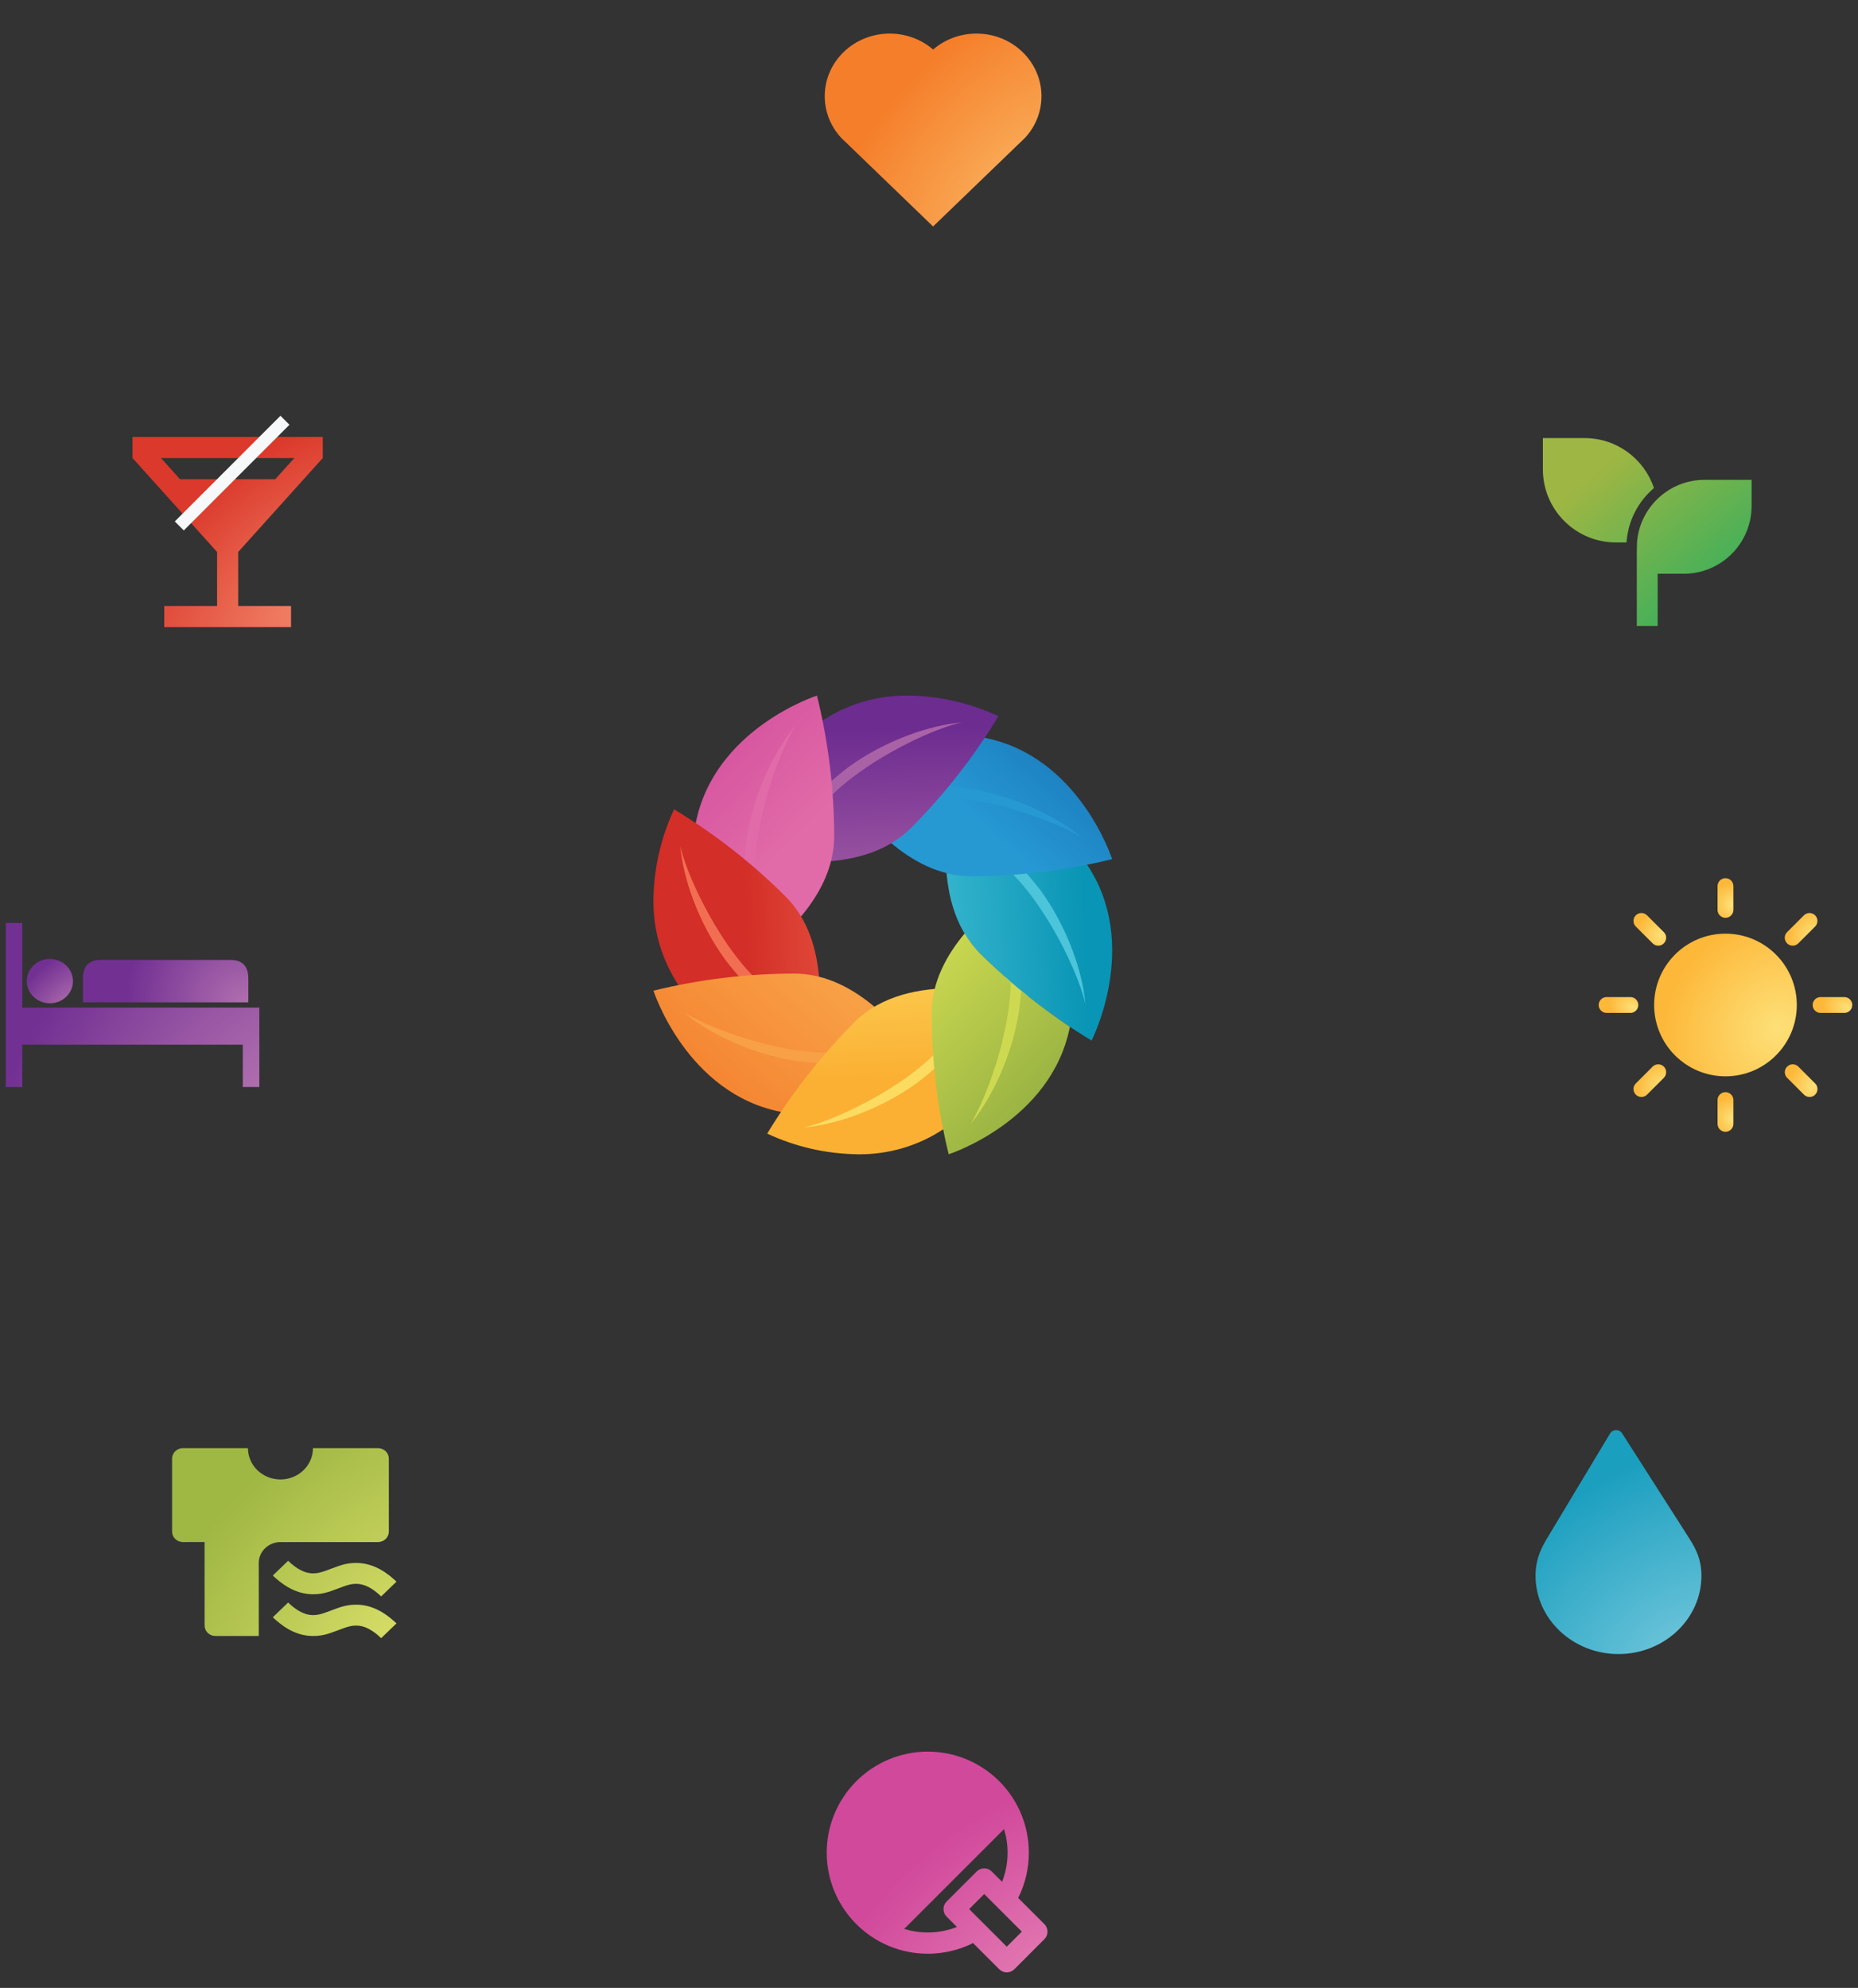 <svg width="243" height="260" viewBox="0 0 243 260" fill="none" xmlns="http://www.w3.org/2000/svg">
<rect x="0" y="0" width="243" height="260" fill="#333333" stroke="none"/>
<path d="M121.34 229.092C124.846 229.092 128.208 230.485 130.687 232.963C133.166 235.442 134.558 238.804 134.558 242.31C134.562 244.365 134.084 246.392 133.163 248.229L136.59 251.657C136.851 251.918 136.997 252.272 136.997 252.641C136.997 253.01 136.851 253.364 136.59 253.624L132.655 257.559C132.394 257.82 132.04 257.967 131.671 257.967C131.302 257.967 130.949 257.82 130.688 257.559L127.259 254.132C125.422 255.053 123.395 255.531 121.34 255.528C117.835 255.528 114.473 254.135 111.994 251.656C109.515 249.178 108.123 245.816 108.123 242.31C108.123 238.804 109.515 235.442 111.994 232.963C114.473 230.485 117.835 229.092 121.34 229.092ZM128.719 247.72L126.751 249.687L131.671 254.605L133.639 252.638L128.719 247.72ZM131.312 239.225L118.256 252.282C119.23 252.582 120.266 252.745 121.34 252.745C122.645 252.747 123.938 252.503 125.153 252.027L123.8 250.672C123.54 250.411 123.393 250.057 123.393 249.688C123.393 249.319 123.54 248.966 123.8 248.705L127.735 244.77C127.996 244.509 128.35 244.362 128.719 244.362C129.088 244.362 129.442 244.509 129.703 244.77L131.058 246.122C131.534 244.908 131.777 243.614 131.776 242.31C131.776 241.236 131.613 240.201 131.312 239.225Z" fill="url(#paint0_radial_153_2176)"/>
<path d="M220.962 201.252L212.146 187.457C211.979 187.196 211.679 187.038 211.357 187.042C211.035 187.047 210.739 187.212 210.58 187.477L202.241 201.354C201.25 203.003 200.827 204.418 200.827 206.086C200.827 211.736 205.693 216.333 211.675 216.333C217.657 216.333 222.523 211.736 222.523 206.086C222.523 204.101 221.899 202.718 220.962 201.252Z" fill="url(#paint1_radial_153_2176)"/>
<g clip-path="url(#clip0_153_2176)">
<path d="M122.038 6.479C125.367 3.601 130.512 3.696 133.719 6.79C136.925 9.886 137.036 14.815 134.054 18.031L122.035 29.621L110.019 18.031C107.037 14.815 107.149 9.878 110.354 6.79C113.564 3.7 118.699 3.597 122.038 6.479Z" fill="url(#paint2_radial_153_2176)"/>
</g>
<g clip-path="url(#clip1_153_2176)">
<path d="M28.39 79.256V72.192L17.334 59.908V57.144H42.21V59.908L31.154 72.192V79.256H38.064V82.02H21.48V79.256H28.39ZM23.539 62.672H36.005L38.493 59.908H21.052L23.539 62.672Z" fill="url(#paint3_radial_153_2176)"/>
</g>
<line x1="37.268" y1="54.967" x2="23.448" y2="68.787" stroke="#F6F8F9" stroke-width="1.662"/>
<path d="M229.084 62.758V66.17C229.084 71.069 225.113 75.041 220.213 75.041H216.801V81.865H214.071V72.311L214.097 70.947C214.445 66.366 218.274 62.758 222.942 62.758H229.084ZM207.247 57.299C211.467 57.299 215.048 60.035 216.314 63.831C214.266 65.571 212.915 68.1 212.728 70.947H211.342C206.065 70.947 201.788 66.669 201.788 61.393V57.299H207.247Z" fill="url(#paint4_linear_153_2176)"/>
<path d="M30.24 125.552H13.085C12.246 125.552 10.847 125.857 10.847 127.927V131.094H32.477V127.927C32.477 125.864 31.078 125.552 30.24 125.552Z" fill="url(#paint5_radial_153_2176)"/>
<path d="M6.177 131.783H2.913V120.713H0.75V142.172H2.913V136.631H31.755V142.166H33.918V131.783H6.177Z" fill="url(#paint6_radial_153_2176)"/>
<path d="M6.519 131.221C8.188 131.221 9.541 129.922 9.541 128.32C9.541 126.718 8.188 125.419 6.519 125.419C4.851 125.419 3.498 126.718 3.498 128.32C3.498 129.922 4.851 131.221 6.519 131.221Z" fill="url(#paint7_radial_153_2176)"/>
<path d="M225.668 140.771C230.82 140.771 234.996 136.594 234.996 131.442C234.996 126.29 230.82 122.113 225.668 122.113C220.515 122.113 216.339 126.29 216.339 131.442C216.339 136.594 220.515 140.771 225.668 140.771Z" fill="url(#paint8_radial_153_2176)"/>
<path d="M225.666 120.041C225.094 120.041 224.63 119.577 224.63 119.005V115.895C224.63 115.323 225.094 114.859 225.666 114.859C226.239 114.859 226.703 115.323 226.703 115.895V119.005C226.703 119.577 226.239 120.041 225.666 120.041Z" fill="url(#paint9_radial_153_2176)"/>
<path d="M225.666 148.027C225.094 148.027 224.63 147.563 224.63 146.99V143.881C224.63 143.308 225.094 142.844 225.666 142.844C226.239 142.844 226.703 143.308 226.703 143.881V146.99C226.703 147.563 226.239 148.027 225.666 148.027Z" fill="url(#paint10_radial_153_2176)"/>
<path d="M241.214 132.48H238.104C237.532 132.48 237.068 132.016 237.068 131.443C237.068 130.871 237.532 130.407 238.104 130.407H241.214C241.786 130.407 242.25 130.871 242.25 131.443C242.25 132.016 241.786 132.48 241.214 132.48Z" fill="url(#paint11_radial_153_2176)"/>
<path d="M213.23 132.48H210.121C209.548 132.48 209.084 132.016 209.084 131.443C209.084 130.871 209.548 130.407 210.121 130.407H213.23C213.803 130.407 214.267 130.871 214.267 131.443C214.267 132.016 213.803 132.48 213.23 132.48Z" fill="url(#paint12_radial_153_2176)"/>
<path d="M234.461 123.684C233.545 123.684 233.073 122.569 233.728 121.914L235.926 119.716C236.331 119.311 236.988 119.311 237.392 119.716C237.797 120.12 237.797 120.777 237.392 121.182L235.193 123.38C234.991 123.583 234.726 123.684 234.461 123.684Z" fill="url(#paint13_radial_153_2176)"/>
<path d="M214.675 143.473C213.76 143.473 213.288 142.358 213.942 141.703L216.141 139.504C216.546 139.1 217.202 139.1 217.607 139.504C218.012 139.909 218.012 140.565 217.607 140.97L215.408 143.169C215.206 143.371 214.941 143.473 214.675 143.473Z" fill="url(#paint14_radial_153_2176)"/>
<path d="M236.665 143.473C236.4 143.473 236.134 143.371 235.932 143.169L233.733 140.97C233.328 140.565 233.328 139.909 233.733 139.504C234.138 139.1 234.794 139.1 235.199 139.504L237.398 141.703C238.053 142.358 237.58 143.473 236.665 143.473Z" fill="url(#paint15_radial_153_2176)"/>
<path d="M216.873 123.684C216.608 123.684 216.343 123.583 216.14 123.38L213.941 121.182C213.536 120.777 213.536 120.12 213.941 119.716C214.346 119.311 215.002 119.311 215.407 119.716L217.606 121.915C218.261 122.569 217.788 123.684 216.873 123.684Z" fill="url(#paint16_radial_153_2176)"/>
<path d="M37.682 209.594C38.854 210.722 39.932 211.241 40.932 211.241C41.467 211.241 41.895 211.15 42.685 210.864L43.24 210.657C44.729 210.081 45.48 209.876 46.601 209.876C48.321 209.876 49.972 210.62 51.541 212.033L51.855 212.323L49.851 214.253C48.678 213.125 47.6 212.606 46.601 212.606C46.065 212.606 45.637 212.697 44.848 212.983L44.292 213.19C42.804 213.765 42.053 213.971 40.932 213.971C39.211 213.971 37.56 213.227 35.991 211.814L35.678 211.524L37.682 209.594ZM32.428 189.404C32.428 190.49 32.876 191.532 33.673 192.299C34.471 193.067 35.552 193.499 36.68 193.499C37.807 193.499 38.889 193.067 39.686 192.299C40.484 191.532 40.932 190.49 40.932 189.404H49.435C49.811 189.404 50.172 189.548 50.438 189.804C50.703 190.06 50.853 190.407 50.853 190.769V200.323C50.853 200.685 50.703 201.032 50.438 201.288C50.172 201.544 49.811 201.687 49.435 201.687H36.68C35.965 201.687 35.276 201.947 34.752 202.416C34.227 202.884 33.906 203.526 33.852 204.212L33.845 204.417V213.971H28.176C27.8 213.971 27.44 213.827 27.174 213.571C26.908 213.315 26.759 212.968 26.759 212.606L26.757 201.686L23.924 201.687C23.548 201.687 23.188 201.544 22.922 201.288C22.656 201.032 22.507 200.685 22.507 200.323V190.769C22.507 190.407 22.656 190.06 22.922 189.804C23.188 189.548 23.548 189.404 23.924 189.404H32.428ZM37.682 204.135C38.854 205.263 39.932 205.782 40.932 205.782C41.467 205.782 41.895 205.69 42.685 205.405L43.24 205.198C44.729 204.622 45.48 204.417 46.601 204.417C48.321 204.417 49.972 205.161 51.541 206.573L51.855 206.864L49.851 208.794C48.678 207.665 47.6 207.147 46.601 207.147C46.065 207.147 45.637 207.238 44.848 207.523L44.292 207.731C42.804 208.305 42.053 208.511 40.932 208.511C39.211 208.511 37.56 207.768 35.991 206.355L35.678 206.064L37.682 204.135Z" fill="url(#paint17_radial_153_2176)"/>
<path d="M131.565 126.686C131.565 129.574 130.083 141.46 126.12 148.015C127.742 146.574 135.763 137.462 134.319 126.637C133.408 126.47 132.469 126.486 131.565 126.686Z" fill="#CDDA51"/>
<path d="M130.891 113.624C132.952 115.645 140.293 125.125 142.125 132.584C142.252 130.419 141.488 118.304 132.799 111.665C132.032 112.2 131.383 112.875 130.891 113.649" fill="#4CC4D9"/>
<path d="M121.177 104.844C124.065 104.814 135.953 106.327 142.505 110.271C141.068 108.649 131.952 100.623 121.12 102.07C120.955 102.99 120.975 103.931 121.177 104.844Z" fill="#2699D3"/>
<path d="M108.114 105.544C110.137 103.481 119.615 96.142 127.044 94.309C124.901 94.182 112.77 94.954 106.129 103.638C106.65 104.394 107.325 105.044 108.114 105.55" fill="#AA62A7"/>
<path d="M99.354 115.258C99.322 112.37 100.836 100.478 104.799 93.929C103.177 95.364 95.155 104.476 96.599 115.307C97.511 115.474 98.449 115.458 99.354 115.258Z" fill="#E16BA8"/>
<path d="M100.028 128.32C97.967 126.3 90.633 116.82 88.794 109.384C88.667 111.549 89.431 123.664 98.12 130.298C98.888 129.765 99.537 129.093 100.028 128.32Z" fill="#F26E52"/>
<path d="M109.748 137.076C106.854 137.076 94.965 135.593 88.414 131.649C89.858 133.271 98.966 141.297 109.799 139.85C109.965 138.937 109.948 138.002 109.748 137.094" fill="#F8A045"/>
<path d="M129.606 129.652C123.537 135.46 115.694 144.325 103.907 147.659C106.07 147.786 119.492 147.539 130.687 130.883C130.051 129.815 129.637 129.677 129.637 129.677" fill="#FBDC61"/>
<path d="M142.763 136.093C142.763 136.093 149.232 123.502 142.127 113.021C138.132 107.75 130.773 105.38 127.172 105.38C126.503 105.31 125.829 105.461 125.264 105.808C129.318 108.87 132.936 112.417 136.027 116.362C139.64 121.307 141.599 127.174 141.955 131.305C141.217 127.976 138.069 120.921 133.807 115.813C131.065 112.52 126.708 109.59 124.132 106.828C123.89 108.251 122.096 118.677 128.184 124.708C132.541 129.047 137.436 132.87 142.763 136.093Z" fill="url(#paint18_linear_153_2176)"/>
<path d="M128.716 96.486C128 96.389 127.277 96.341 126.553 96.341C119.066 96.341 111.821 101.322 111.7 103.288C116.686 102.597 121.748 102.558 126.744 103.174C132.793 104.114 138.327 106.876 141.502 109.548C138.626 107.739 131.407 104.947 124.798 104.344C122.3 104.206 119.795 104.274 117.311 104.549C115.41 104.752 113.499 104.847 111.586 104.832C112.432 106.014 118.538 114.65 127.107 114.613C133.297 114.593 139.46 113.837 145.452 112.364C145.452 112.364 141.126 98.88 128.716 96.486Z" fill="url(#paint19_linear_153_2176)"/>
<path d="M110.857 100.412C115.793 96.793 121.671 94.84 125.799 94.478C122.466 95.195 115.412 98.367 110.304 102.613C107.009 105.363 104.083 109.717 101.316 112.292C102.741 112.533 113.166 114.33 119.203 108.239C123.581 103.821 127.4 98.933 130.583 93.676C126.912 91.951 122.88 91.027 118.783 90.974C114.749 90.92 110.802 92.084 107.511 94.297C100.934 99.284 98.867 109.506 100.298 111.128C103.312 107.136 106.862 103.534 110.857 100.412Z" fill="url(#paint20_linear_153_2176)"/>
<path d="M109.1 109.325C109.085 103.147 108.329 96.99 106.848 90.974C106.848 90.974 93.369 95.304 90.977 107.733C89.851 115.91 95.64 124.6 97.777 124.744C97.085 119.743 97.046 114.679 97.663 109.668C98.598 103.638 101.365 98.108 104.036 94.93C102.204 97.806 99.457 105.025 98.82 111.634C98.432 115.91 99.457 121.06 99.31 124.835C100.5 123.997 109.138 117.894 109.1 109.325Z" fill="url(#paint21_linear_153_2176)"/>
<path d="M105.614 136.136C101.575 133.072 97.972 129.525 94.896 125.583C91.283 120.638 89.323 114.77 88.967 110.639C89.705 113.968 92.854 121.024 97.103 126.131C99.851 129.424 104.202 132.355 106.784 135.117C107.02 133.694 108.814 123.267 102.726 117.236C98.373 112.898 93.482 109.075 88.159 105.851C86.434 109.552 85.516 113.546 85.462 117.592V117.707C85.406 121.671 86.559 125.566 88.783 128.923C93.776 135.503 103.992 137.565 105.614 136.136Z" fill="url(#paint22_linear_153_2176)"/>
<path d="M119.221 138.657C114.235 139.345 109.174 139.384 104.177 138.771C98.128 137.837 92.594 135.069 89.42 132.397C92.295 134.206 99.515 136.998 106.124 137.601C108.623 137.749 111.13 137.685 113.617 137.408C115.518 137.205 117.429 137.11 119.342 137.125C118.49 135.937 112.415 127.338 103.91 127.338H103.847C97.644 127.346 91.468 128.095 85.463 129.569C85.463 129.569 89.789 143.047 102.218 145.441C110.405 146.581 119.087 140.816 119.221 138.657Z" fill="url(#paint23_linear_153_2176)"/>
<path d="M112.18 150.971C116.199 151.019 120.131 149.86 123.413 147.66C129.99 142.661 132.058 132.439 130.626 130.817C127.612 134.808 124.063 138.411 120.067 141.533C115.131 145.151 109.254 147.105 105.132 147.467C108.458 146.725 115.519 143.583 120.621 139.332C123.916 136.588 126.848 132.234 129.609 129.683C127.93 129.393 126.226 129.248 124.52 129.249C120.621 129.249 115.347 130.045 111.696 133.736C107.328 138.143 103.518 143.018 100.342 148.263C104.002 149.981 108.02 150.904 112.103 150.965L112.18 150.971Z" fill="url(#paint24_linear_153_2176)"/>
<path d="M139.926 134.302C138.259 133.187 136.045 131.601 133.558 129.569C133.482 130.539 133.387 131.45 133.259 132.276C132.324 138.307 129.557 143.861 126.898 147.039C128.73 144.162 131.497 136.944 132.102 130.334C132.159 129.731 132.184 129.062 132.191 128.411C130.919 127.295 129.557 126.071 128.209 124.732C127.418 123.932 126.735 123.043 126.173 122.085C123.909 124.774 121.822 128.393 121.841 132.62C121.855 138.795 122.603 144.949 124.074 150.965C124.074 150.965 137.483 146.659 139.926 134.302Z" fill="url(#paint25_linear_153_2176)"/>
<defs>
<radialGradient id="paint0_radial_153_2176" cx="0" cy="0" r="1" gradientUnits="userSpaceOnUse" gradientTransform="translate(135.403 257.967) rotate(-127.749) scale(21.123 33.423)">
<stop stop-color="#E279B2"/>
<stop offset="1" stop-color="#D1499B"/>
</radialGradient>
<radialGradient id="paint1_radial_153_2176" cx="0" cy="0" r="1" gradientUnits="userSpaceOnUse" gradientTransform="translate(220.194 216.333) rotate(-120.515) scale(25.166 36.205)">
<stop stop-color="#70C6DB"/>
<stop offset="1" stop-color="#1B9FBF"/>
</radialGradient>
<radialGradient id="paint2_radial_153_2176" cx="0" cy="0" r="1" gradientUnits="userSpaceOnUse" gradientTransform="translate(132.993 24.179) rotate(-137.487) scale(19.582 34.229)">
<stop stop-color="#FAB05C"/>
<stop offset="1" stop-color="#F57E2A"/>
</radialGradient>
<radialGradient id="paint3_radial_153_2176" cx="0" cy="0" r="1" gradientUnits="userSpaceOnUse" gradientTransform="translate(39.692 79.337) rotate(-132.612) scale(19.386 33.192)">
<stop stop-color="#F18164"/>
<stop offset="1" stop-color="#DB392C"/>
</radialGradient>
<linearGradient id="paint4_linear_153_2176" x1="229.084" y1="80.961" x2="211.232" y2="59.726" gradientUnits="userSpaceOnUse">
<stop stop-color="#27AE60"/>
<stop offset="1" stop-color="#9EB643"/>
</linearGradient>
<radialGradient id="paint5_radial_153_2176" cx="0" cy="0" r="1" gradientUnits="userSpaceOnUse" gradientTransform="translate(32.145 131.393) rotate(-162.883) scale(15.69 14.681)">
<stop stop-color="#B16FAF"/>
<stop offset="1" stop-color="#723093"/>
</radialGradient>
<radialGradient id="paint6_radial_153_2176" cx="0" cy="0" r="1" gradientUnits="userSpaceOnUse" gradientTransform="translate(33.409 143.329) rotate(-142.127) scale(29.129 46.958)">
<stop stop-color="#B16FAF"/>
<stop offset="1" stop-color="#723093"/>
</radialGradient>
<radialGradient id="paint7_radial_153_2176" cx="0" cy="0" r="1" gradientUnits="userSpaceOnUse" gradientTransform="translate(9.448 131.533) rotate(-130.911) scale(6.397 10.531)">
<stop stop-color="#B16FAF"/>
<stop offset="1" stop-color="#723093"/>
</radialGradient>
<radialGradient id="paint8_radial_153_2176" cx="0" cy="0" r="1" gradientUnits="userSpaceOnUse" gradientTransform="translate(232.478 134.552) rotate(-140.731) scale(14.483 16.224)">
<stop stop-color="#FDE078"/>
<stop offset="1" stop-color="#FDB839"/>
</radialGradient>
<radialGradient id="paint9_radial_153_2176" cx="0" cy="0" r="1" gradientUnits="userSpaceOnUse" gradientTransform="translate(226.423 118.314) rotate(-116.07) scale(2.835 2.558)">
<stop stop-color="#FDE078"/>
<stop offset="1" stop-color="#FDB839"/>
</radialGradient>
<radialGradient id="paint10_radial_153_2176" cx="0" cy="0" r="1" gradientUnits="userSpaceOnUse" gradientTransform="translate(226.423 146.299) rotate(-116.07) scale(2.835 2.558)">
<stop stop-color="#FDE078"/>
<stop offset="1" stop-color="#FDB839"/>
</radialGradient>
<radialGradient id="paint11_radial_153_2176" cx="0" cy="0" r="1" gradientUnits="userSpaceOnUse" gradientTransform="translate(241.551 131.789) rotate(-161.89) scale(3.277 2.213)">
<stop stop-color="#FDE078"/>
<stop offset="1" stop-color="#FDB839"/>
</radialGradient>
<radialGradient id="paint12_radial_153_2176" cx="0" cy="0" r="1" gradientUnits="userSpaceOnUse" gradientTransform="translate(213.567 131.789) rotate(-161.89) scale(3.277 2.213)">
<stop stop-color="#FDE078"/>
<stop offset="1" stop-color="#FDB839"/>
</radialGradient>
<radialGradient id="paint13_radial_153_2176" cx="0" cy="0" r="1" gradientUnits="userSpaceOnUse" gradientTransform="translate(237.119 122.26) rotate(-140.738) scale(3.317 3.715)">
<stop stop-color="#FDE078"/>
<stop offset="1" stop-color="#FDB839"/>
</radialGradient>
<radialGradient id="paint14_radial_153_2176" cx="0" cy="0" r="1" gradientUnits="userSpaceOnUse" gradientTransform="translate(217.334 142.049) rotate(-140.739) scale(3.317 3.715)">
<stop stop-color="#FDE078"/>
<stop offset="1" stop-color="#FDB839"/>
</radialGradient>
<radialGradient id="paint15_radial_153_2176" cx="0" cy="0" r="1" gradientUnits="userSpaceOnUse" gradientTransform="translate(237.126 142.049) rotate(-140.738) scale(3.317 3.715)">
<stop stop-color="#FDE078"/>
<stop offset="1" stop-color="#FDB839"/>
</radialGradient>
<radialGradient id="paint16_radial_153_2176" cx="0" cy="0" r="1" gradientUnits="userSpaceOnUse" gradientTransform="translate(217.334 122.26) rotate(-140.739) scale(3.317 3.715)">
<stop stop-color="#FDE078"/>
<stop offset="1" stop-color="#FDB839"/>
</radialGradient>
<radialGradient id="paint17_radial_153_2176" cx="0" cy="0" r="1" gradientUnits="userSpaceOnUse" gradientTransform="translate(50.414 213.157) rotate(-136.767) scale(26.319 44.792)">
<stop stop-color="#D3DB65"/>
<stop offset="1" stop-color="#9FB743"/>
</radialGradient>
<linearGradient id="paint18_linear_153_2176" x1="113.55" y1="119.537" x2="141.807" y2="118.389" gradientUnits="userSpaceOnUse">
<stop stop-color="#4CC4D9"/>
<stop offset="1" stop-color="#0995B5"/>
</linearGradient>
<linearGradient id="paint19_linear_153_2176" x1="130.498" y1="110.178" x2="155.105" y2="82.14" gradientUnits="userSpaceOnUse">
<stop stop-color="#2699D3"/>
<stop offset="1" stop-color="#0C52A0"/>
</linearGradient>
<linearGradient id="paint20_linear_153_2176" x1="109.017" y1="120.428" x2="108.116" y2="95.722" gradientUnits="userSpaceOnUse">
<stop stop-color="#AA62A7"/>
<stop offset="1" stop-color="#6D2C90"/>
</linearGradient>
<linearGradient id="paint21_linear_153_2176" x1="102.076" y1="112.188" x2="74.872" y2="85.619" gradientUnits="userSpaceOnUse">
<stop stop-color="#E16BA8"/>
<stop offset="1" stop-color="#C73793"/>
</linearGradient>
<linearGradient id="paint22_linear_153_2176" x1="121.843" y1="118.153" x2="97.311" y2="119.151" gradientUnits="userSpaceOnUse">
<stop stop-color="#F26E52"/>
<stop offset="1" stop-color="#D32E27"/>
</linearGradient>
<linearGradient id="paint23_linear_153_2176" x1="100.533" y1="121.074" x2="75.427" y2="149.683" gradientUnits="userSpaceOnUse">
<stop stop-color="#F8A045"/>
<stop offset="1" stop-color="#F26E21"/>
</linearGradient>
<linearGradient id="paint24_linear_153_2176" x1="124.574" y1="117.628" x2="125.411" y2="140.574" gradientUnits="userSpaceOnUse">
<stop stop-color="#FBDC61"/>
<stop offset="1" stop-color="#FBB033"/>
</linearGradient>
<linearGradient id="paint25_linear_153_2176" x1="106.275" y1="139.276" x2="130.466" y2="162.893" gradientUnits="userSpaceOnUse">
<stop stop-color="#CDDA51"/>
<stop offset="1" stop-color="#85A43D"/>
</linearGradient>
<clipPath id="clip0_153_2176">
<rect width="34.015" height="32.755" fill="white" transform="translate(105.029 0.298)"/>
</clipPath>
<clipPath id="clip1_153_2176">
<rect width="33.168" height="33.168" fill="white" transform="translate(13.188 52.998)"/>
</clipPath>
</defs>
</svg>
